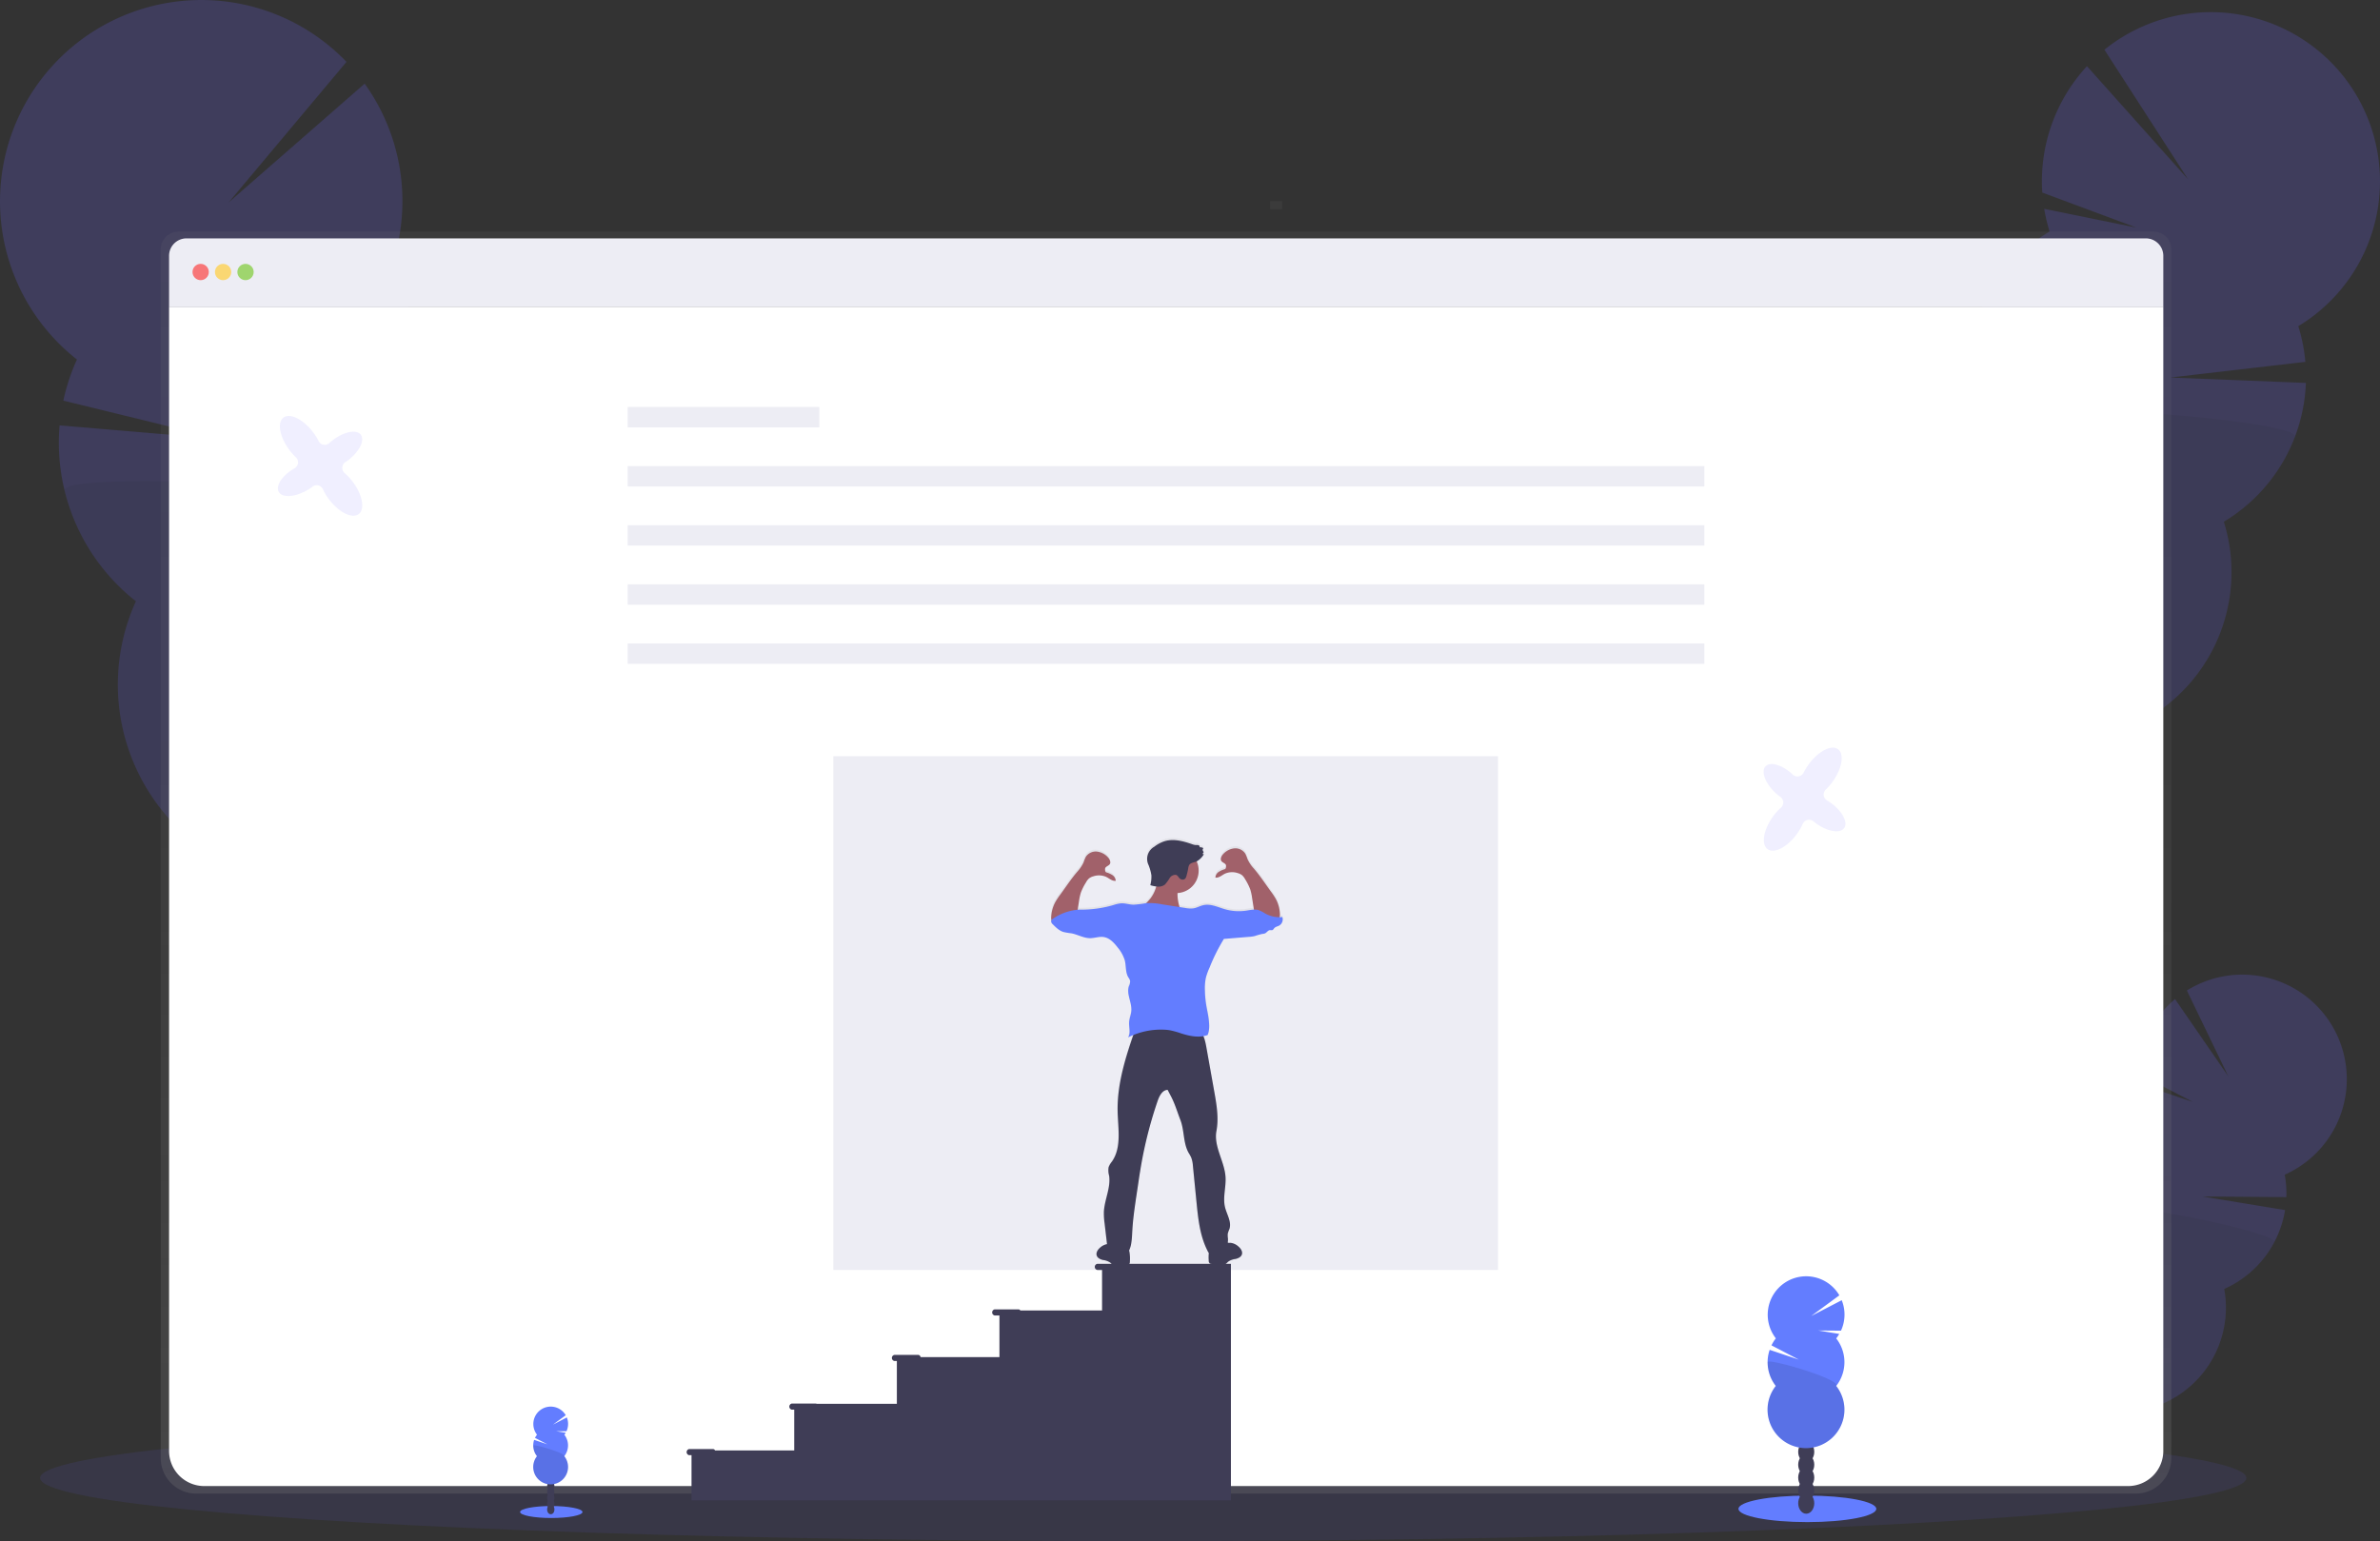 <svg xmlns="http://www.w3.org/2000/svg" xmlns:xlink="http://www.w3.org/1999/xlink" width="1167.178" height="755.935" viewBox="0 0 1167.178 755.935">
  <rect x="0" y="0" width="1167.178" height="755.935" fill="#333333" stroke="none"/>
  <defs>
    <linearGradient id="linear-gradient" x1="0.5" y1="1" x2="0.5" gradientUnits="objectBoundingBox">
      <stop offset="0" stop-color="gray" stop-opacity="0.251"/>
      <stop offset="0.54" stop-color="gray" stop-opacity="0.122"/>
      <stop offset="1" stop-color="gray" stop-opacity="0.102"/>
    </linearGradient>
    <linearGradient id="linear-gradient-2" x1="-18.117" y1="168.355" x2="-18.117" y2="167.355" xlink:href="#linear-gradient"/>
    <linearGradient id="linear-gradient-3" y2="0" xlink:href="#linear-gradient"/>
  </defs>
  <g id="Group_4" data-name="Group 4" transform="translate(70 50)">
    <ellipse id="Ellipse_1" data-name="Ellipse 1" cx="541" cy="31" rx="541" ry="31" transform="translate(-50.342 643.935)" fill="#6c63ff" opacity="0.1"/>
    <g id="Group_1" data-name="Group 1" transform="translate(-70.102 -50.095)" opacity="0.2">
      <path id="Path_1" data-name="Path 1" d="M1023.5,798.41a17.733,17.733,0,0,1-1.73,2.67q-8.64-6.09-17.57-11.93c.12-.25.25-.51.39-.76a16.841,16.841,0,0,1,6-6.52c3.29-2,7-2.48,10-.86s4.76,4.94,4.94,8.78a16.839,16.839,0,0,1-2.03,8.62Z" transform="translate(-16.24 -71.99)" fill="#3f3d56"/>
      <ellipse id="Ellipse_2" data-name="Ellipse 2" cx="14.01" cy="10.7" rx="14.01" ry="10.7" transform="translate(989.835 713.726) rotate(-62.09)" fill="#3f3d56"/>
      <ellipse id="Ellipse_3" data-name="Ellipse 3" cx="14.01" cy="10.7" rx="14.01" ry="10.7" transform="translate(997.846 698.591) rotate(-62.09)" fill="#3f3d56"/>
      <ellipse id="Ellipse_4" data-name="Ellipse 4" cx="14.01" cy="10.7" rx="14.01" ry="10.7" transform="translate(1005.87 683.452) rotate(-62.09)" fill="#3f3d56"/>
      <ellipse id="Ellipse_5" data-name="Ellipse 5" cx="14.01" cy="10.7" rx="14.01" ry="10.7" transform="translate(1013.885 668.308) rotate(-62.09)" fill="#3f3d56"/>
      <path id="Path_2" data-name="Path 2" d="M1065.55,610.51a51.92,51.92,0,0,1-.78-7l27,9.08-27-14A51.4,51.4,0,0,1,1083,562.14L1109.11,600l-20.31-42.07a51.28,51.28,0,1,1,48,90.35,51.194,51.194,0,0,1,.8,11l-41.15-.32,40.52,6.67a51.33,51.33,0,0,1-29.84,38.68,51.28,51.28,0,1,1-71.23-37.72,51.29,51.29,0,0,1,29.67-56Z" transform="translate(-16.24 -71.99)" fill="#6c63ff"/>
      <path id="Path_3" data-name="Path 3" d="M1131.64,681.39a51,51,0,0,1-24.53,22.88,51.28,51.28,0,1,1-71.23-37.72C1033.89,655.62,1134.34,676.31,1131.64,681.39Z" transform="translate(-16.24 -71.99)" opacity="0.1"/>
    </g>
    <g id="Group_2" data-name="Group 2" transform="translate(-70.102 -50.095)" opacity="0.2">
      <path id="Path_4" data-name="Path 4" d="M991.37,495.94a31.632,31.632,0,0,1-2.25,4.64q-15.11-8.06-30.61-15.66c.14-.43.3-.88.47-1.31a27.2,27.2,0,0,1,8.3-11.66c4.87-3.9,10.74-5.37,16-3.38s8.62,7,9.67,13.11a27.21,27.21,0,0,1-1.58,14.26Z" transform="translate(-16.24 -71.99)" fill="#3f3d56"/>
      <ellipse id="Ellipse_6" data-name="Ellipse 6" cx="22.69" cy="17.33" rx="22.69" ry="17.33" transform="matrix(0.356, -0.935, 0.935, 0.356, 944.551, 406.94)" fill="#3f3d56"/>
      <ellipse id="Ellipse_7" data-name="Ellipse 7" cx="22.69" cy="17.33" rx="22.69" ry="17.33" transform="matrix(0.356, -0.935, 0.935, 0.356, 954.424, 381.027)" fill="#3f3d56"/>
      <ellipse id="Ellipse_8" data-name="Ellipse 8" cx="22.69" cy="17.33" rx="22.69" ry="17.33" transform="matrix(0.356, -0.935, 0.935, 0.356, 964.281, 355.102)" fill="#3f3d56"/>
      <ellipse id="Ellipse_9" data-name="Ellipse 9" cx="22.69" cy="17.33" rx="22.69" ry="17.33" transform="matrix(0.356, -0.935, 0.935, 0.356, 974.153, 329.199)" fill="#3f3d56"/>
      <path id="Path_5" data-name="Path 5" d="M1021.49,185.69a83.366,83.366,0,0,1-2.65-11.18l45.22,9.21-46.16-17.18a83.11,83.11,0,0,1,21.91-62L1089.37,160l-41-63.53a83,83,0,1,1,95.09,135.6,83.419,83.419,0,0,1,3.46,17.51l-66.17,7.68,66.43,2.65A83.07,83.07,0,0,1,1106.93,328a83,83,0,1,1-122-46.42,83,83,0,0,1,36.52-95.93Z" transform="translate(-16.24 -71.99)" fill="#6c63ff"/>
      <path id="Path_6" data-name="Path 6" d="M1141.79,286.39A82.591,82.591,0,0,1,1106.93,328a83,83,0,1,1-122-46.42C979.6,264.46,1145.11,277.69,1141.79,286.39Z" transform="translate(-16.24 -71.99)" opacity="0.1"/>
    </g>
    <g id="Group_3" data-name="Group 3" transform="translate(-70.102 -50.095)" opacity="0.2">
      <path id="Path_7" data-name="Path 7" d="M194.62,582.15a37.288,37.288,0,0,0,2,5.8q19-7.28,38.43-14c-.11-.53-.22-1.08-.36-1.62a32.41,32.41,0,0,0-8.07-15c-5.18-5.32-11.89-7.92-18.34-6.34s-11.2,7-13.35,14a32.49,32.49,0,0,0-.31,17.16Z" transform="translate(-16.24 -71.99)" fill="#3f3d56"/>
      <ellipse id="Ellipse_10" data-name="Ellipse 10" cx="20.61" cy="26.98" rx="20.61" ry="26.98" transform="translate(164.213 451.887) rotate(-13.72)" fill="#3f3d56"/>
      <ellipse id="Ellipse_11" data-name="Ellipse 11" cx="20.61" cy="26.98" rx="20.61" ry="26.98" transform="translate(156.39 419.866) rotate(-13.72)" fill="#3f3d56"/>
      <ellipse id="Ellipse_12" data-name="Ellipse 12" cx="20.61" cy="26.98" rx="20.61" ry="26.98" transform="translate(148.575 387.832) rotate(-13.72)" fill="#3f3d56"/>
      <ellipse id="Ellipse_13" data-name="Ellipse 13" cx="20.61" cy="26.98" rx="20.61" ry="26.98" transform="translate(140.749 355.791) rotate(-13.72)" fill="#3f3d56"/>
      <path id="Path_8" data-name="Path 8" d="M204.82,211.62a97.857,97.857,0,0,0,4.78-12.8L154.89,203l57-13.46a98.81,98.81,0,0,0-16.71-76.43L128.5,171.35l57.77-68.92a98.72,98.72,0,1,0-132.2,146,99.32,99.32,0,0,0-6.67,20.16l76.95,18.81-78.78-6.67A98.81,98.81,0,0,0,83,367a98.71,98.71,0,1,0,150.76-36.8,98.71,98.71,0,0,0-29-118.58Z" transform="translate(-16.24 -71.99)" fill="#6c63ff"/>
      <path id="Path_9" data-name="Path 9" d="M48,312.71A98.29,98.29,0,0,0,83,367a98.71,98.71,0,1,0,150.76-36.8C242.64,310.75,45.39,302,48,312.71Z" transform="translate(-16.24 -71.99)" opacity="0.1"/>
    </g>
    <path id="Path_10" data-name="Path 10" d="M1072.54,185.7H103.8a8.64,8.64,0,0,0-8.63,8.66V787.24a17.43,17.43,0,0,0,17.4,17.46h951.2a17.43,17.43,0,0,0,17.4-17.46V194.36A8.65,8.65,0,0,0,1072.54,185.7Z" transform="translate(-86.342 -122.085)" fill="url(#linear-gradient)"/>
    <path id="Path_11" data-name="Path 11" d="M1077.25,222.51V783.75A17.26,17.26,0,0,1,1060,801H116.51a17.26,17.26,0,0,1-17.26-17.26V222.51Z" transform="translate(-86.342 -122.085)" fill="#fff"/>
    <path id="Path_12" data-name="Path 12" d="M1077.25,197.57v24.94h-978V197.57a8.56,8.56,0,0,1,8.56-8.56h960.88a8.56,8.56,0,0,1,8.56,8.56Z" transform="translate(-86.342 -122.085)" fill="#ededf4"/>
    <circle id="Ellipse_14" data-name="Ellipse 14" cx="4" cy="4" r="4" transform="translate(24.408 79.425)" fill="#fa5959" opacity="0.8"/>
    <circle id="Ellipse_15" data-name="Ellipse 15" cx="4" cy="4" r="4" transform="translate(35.408 79.425)" fill="#fed253" opacity="0.8"/>
    <circle id="Ellipse_16" data-name="Ellipse 16" cx="4" cy="4" r="4" transform="translate(46.408 79.425)" fill="#8ccf4d" opacity="0.8"/>
    <rect id="Rectangle_1" data-name="Rectangle 1" width="4" height="6" transform="translate(558.828 48.625) rotate(90)" fill="url(#linear-gradient-2)"/>
    <rect id="Rectangle_2" data-name="Rectangle 2" width="94" height="10" transform="translate(237.828 149.615)" fill="#ededf4"/>
    <rect id="Rectangle_3" data-name="Rectangle 3" width="528" height="10" transform="translate(237.828 178.615)" fill="#ededf4"/>
    <rect id="Rectangle_4" data-name="Rectangle 4" width="528" height="10" transform="translate(237.828 207.615)" fill="#ededf4"/>
    <rect id="Rectangle_5" data-name="Rectangle 5" width="528" height="10" transform="translate(237.828 236.615)" fill="#ededf4"/>
    <rect id="Rectangle_6" data-name="Rectangle 6" width="528" height="10" transform="translate(237.828 265.615)" fill="#ededf4"/>
    <rect id="Rectangle_7" data-name="Rectangle 7" width="326" height="252" transform="translate(338.658 320.935)" fill="#ededf4"/>
    <path id="Path_13" data-name="Path 13" d="M645.2,521.09c-.42,0-.84.06-1.27.07a5.58,5.58,0,0,0,.14-1.78,17,17,0,0,0-2-7.21,31.3,31.3,0,0,0-2.48-3.76c-2.72-3.76-5.24-7.6-8.23-11.15a17.929,17.929,0,0,1-3.17-4.67,22.833,22.833,0,0,0-1.08-2.71,5.83,5.83,0,0,0-5.45-2.65,8.65,8.65,0,0,0-5.52,2.92c-.84.9-1.53,2.29-.83,3.31s2.22,1.15,2.31,2.27c0,.6,0,1.58-.61,1.77a10.869,10.869,0,0,0-3.06,1.34,3.61,3.61,0,0,0-1.61,2.8c1.73.26,3.18-1.19,4.75-2a8.77,8.77,0,0,1,6.28-.23,5.88,5.88,0,0,1,2.16,1.09,7.61,7.61,0,0,1,1.4,1.88,20.069,20.069,0,0,1,3.46,9.38l.88,5.62a36.5,36.5,0,0,0-3.88.52,24.37,24.37,0,0,1-10.33-.7c-3.5-1-7-2.82-10.61-2-1.69.37-3.23,1.31-4.94,1.58a13.53,13.53,0,0,1-4-.21l-2.75-.44c-.09-.23-.16-.47-.23-.71a20.74,20.74,0,0,1-.78-6.17,11,11,0,0,0,9.4-15.59,9.329,9.329,0,0,0,3.55-3.53L606,490l.66-1a1.18,1.18,0,0,1-.19-1.87,3.769,3.769,0,0,0-1.89-.42c.21-.39-.13-.87-.54-1a4.7,4.7,0,0,0-1.3-.08,6.368,6.368,0,0,1-1.86-.43c-4.27-1.47-8.9-2.76-13.25-1.53a16.572,16.572,0,0,0-5.29,2.78,6.91,6.91,0,0,0-2.82,9.07,23.483,23.483,0,0,1,1.41,5.09,16.159,16.159,0,0,1-.55,4.83,19.693,19.693,0,0,0,2.91.65,16.5,16.5,0,0,1-2.89,5.92,23.525,23.525,0,0,1-2,2.21h-.12a48.6,48.6,0,0,1-6,.74c-2.12,0-4.2-.8-6.31-.65a17.11,17.11,0,0,0-3.67.83,56.232,56.232,0,0,1-16.91,2.26l-.69.07.64-4.08a20.071,20.071,0,0,1,3.46-9.38,7.609,7.609,0,0,1,1.4-1.88,5.921,5.921,0,0,1,2.17-1.09,8.74,8.74,0,0,1,6.27.23c1.57.77,3,2.22,4.76,2a3.64,3.64,0,0,0-1.62-2.8,10.869,10.869,0,0,0-3.06-1.34c-.58-.19-.66-1.17-.61-1.77.09-1.12,1.68-1.36,2.31-2.28s0-2.4-.83-3.31a8.66,8.66,0,0,0-5.52-2.91,5.81,5.81,0,0,0-5.44,2.65,21.293,21.293,0,0,0-1.09,2.71,17.929,17.929,0,0,1-3.17,4.67c-3,3.55-5.51,7.39-8.23,11.15a33.311,33.311,0,0,0-2.48,3.75,17.239,17.239,0,0,0-2,7.22,5.64,5.64,0,0,0,.14,1.79,1.152,1.152,0,0,0-.11.45,2.08,2.08,0,0,0,.78,1.4c1.53,1.54,3.14,3.13,5.2,3.79a31.94,31.94,0,0,0,3.89.67c3.16.57,6.07,2.4,9.28,2.39,2.21,0,4.39-.88,6.57-.57,3,.41,5.16,2.85,7,5.22a18,18,0,0,1,3.45,6.31c.71,2.79.27,5.93,1.76,8.39a5.711,5.711,0,0,1,.86,1.66,5.56,5.56,0,0,1-.61,2.72c-1.26,3.87,1.5,8,1.21,12-.14,1.95-1,3.79-1.09,5.74-.15,2.51.87,5.32-.53,7.41.85-.44,1.71-.83,2.59-1.18-4.2,12.31-8,25-7.71,37.94.22,8.39,2,17.63-2.82,24.52a9.68,9.68,0,0,0-1.61,2.75,9.349,9.349,0,0,0,.25,4.16c.89,6-2.35,11.91-2.57,18a36.29,36.29,0,0,0,.36,5.61l1.18,10.14a7.361,7.361,0,0,0-3.22,1.6c-1.24,1-2.33,2.64-1.75,4.14.47,1.21,1.85,1.79,3.12,2.09a7.821,7.821,0,0,1,3.62,1.37,13.892,13.892,0,0,0,1.09,1.08,4,4,0,0,0,2.42.45c1.53-.06,3-.19,4.56-.4a1.811,1.811,0,0,0,.91-.29,2,2,0,0,0,.51-1.5,19.87,19.87,0,0,0-.19-4.56c-.06-.29-.14-.57-.22-.86a17.752,17.752,0,0,0,1.11-4c.31-2,.36-4.09.49-6.14.3-5.22,1-10.4,1.8-15.58l1-6.66c.31-2.19.63-4.38,1-6.57a206.615,206.615,0,0,1,8.62-34.9c.85-2.43,2.3-5.28,4.87-5.35l1.53,3c2,3.76,3.22,7.93,4.74,11.88,2,5.19,1.32,11.25,4,16.13a22.135,22.135,0,0,1,1.33,2.43,14,14,0,0,1,.82,4.07l1.77,18c.8,8.09,1.66,16.4,5.29,23.67a9.117,9.117,0,0,0,.8,1.34,23.246,23.246,0,0,0-.05,3.64,1.43,1.43,0,0,0,1.42,1.79c1.51.2,3,.33,4.55.39a4,4,0,0,0,2.42-.45,11.2,11.2,0,0,0,1.1-1.08,7.78,7.78,0,0,1,3.61-1.37c1.27-.29,2.65-.87,3.12-2.09.59-1.5-.51-3.13-1.75-4.14a7,7,0,0,0-3.56-1.65,5.917,5.917,0,0,1-1.62-.13,8,8,0,0,0,.12-2,10,10,0,0,1-.1-2.38,14.135,14.135,0,0,1,.82-2.34c1.15-3.54-1.3-7.14-2.16-10.76-1.15-4.82.56-9.87.25-14.82-.48-7.77-5.9-15.06-4.46-22.71,1.15-6.12.17-12.41-.92-18.54l-4-22.81a25.281,25.281,0,0,0-1.45-5.41,12.743,12.743,0,0,0,2.18-.58c1-2.44.83-5.13.53-7.75s-1-5.18-1.35-7.78a51.277,51.277,0,0,1-.52-6.31,25.43,25.43,0,0,1,.44-6.22,29.918,29.918,0,0,1,1.87-5.23,92.864,92.864,0,0,1,7-14c4.11-.32,8.09-.67,12.19-1a16.931,16.931,0,0,0,2.92-.39,36.926,36.926,0,0,1,3.73-1.07,5,5,0,0,0,1.38-.27c.9-.41,1.45-1.56,2.44-1.6a4.242,4.242,0,0,0,1.12,0c.44-.14.66-.62,1-1,.62-.69,1.63-.83,2.44-1.28a3.54,3.54,0,0,0,1.34-4.33Z" transform="translate(-86.342 -122.085)" fill="url(#linear-gradient-3)"/>
    <circle id="Ellipse_17" data-name="Ellipse 17" cx="11" cy="11" r="11" transform="translate(495.838 366.065)" fill="#a1616a"/>
    <path id="Path_14" data-name="Path 14" d="M580.48,512.84a27.413,27.413,0,0,1-3.75,3.79,29.79,29.79,0,0,0,21.5,3.54c-.27-.75-1.25-.86-1.94-1.24a4.19,4.19,0,0,1-1.7-2.68,20.941,20.941,0,0,1-.64-8.11,5,5,0,0,0,0-2,4.29,4.29,0,0,0-2.07-2.28,20.41,20.41,0,0,0-5-2.25c-1.82-.54-2.86-.79-2.93,1.33a16.85,16.85,0,0,1-3.47,9.9Z" transform="translate(-86.342 -122.085)" fill="#a1616a"/>
    <path id="Path_15" data-name="Path 15" d="M631.52,519.76l-1.12-7.1a26.389,26.389,0,0,0-.89-4.22,27.215,27.215,0,0,0-2.56-5.12,7.561,7.561,0,0,0-1.4-1.87,5.88,5.88,0,0,0-2.16-1.09,8.71,8.71,0,0,0-6.26.24c-1.57.76-3,2.2-4.75,1.95a3.58,3.58,0,0,1,1.62-2.79,10.569,10.569,0,0,1,3-1.34c.57-.18.66-1.16.61-1.76-.09-1.11-1.68-1.35-2.31-2.26s0-2.39.82-3.3a8.61,8.61,0,0,1,5.51-2.89,5.78,5.78,0,0,1,5.44,2.63,21.15,21.15,0,0,1,1.09,2.7,18,18,0,0,0,3.16,4.65c3,3.53,5.51,7.35,8.22,11.09a34.6,34.6,0,0,1,2.48,3.74,16.911,16.911,0,0,1,2,7.18,4.47,4.47,0,0,1-.33,2.27,3.52,3.52,0,0,1-3,1.72,10.63,10.63,0,0,1-3.59-.72L632.74,522a2.84,2.84,0,0,1-1.4-.77,1.1,1.1,0,0,1,.18-1.47Z" transform="translate(-86.342 -122.085)" fill="#a1616a"/>
    <path id="Path_16" data-name="Path 16" d="M544.37,521.33l1.11-7.1a27.552,27.552,0,0,1,.9-4.22,26.621,26.621,0,0,1,2.56-5.12,7.07,7.07,0,0,1,1.39-1.86,5.66,5.66,0,0,1,2.16-1.09,8.74,8.74,0,0,1,6.27.23c1.57.76,3,2.2,4.75,1.95a3.6,3.6,0,0,0-1.62-2.79,10.69,10.69,0,0,0-3-1.34c-.57-.18-.66-1.16-.61-1.76.09-1.11,1.67-1.35,2.31-2.26s0-2.39-.83-3.29a8.6,8.6,0,0,0-5.51-2.9,5.79,5.79,0,0,0-5.44,2.63,21.117,21.117,0,0,0-1.08,2.7,18.211,18.211,0,0,1-3.16,4.65c-3,3.53-5.51,7.35-8.23,11.09a34,34,0,0,0-2.47,3.74,17.07,17.07,0,0,0-2,7.18,4.53,4.53,0,0,0,.34,2.28,3.53,3.53,0,0,0,3.05,1.71,10.339,10.339,0,0,0,3.58-.72l4.37-1.43a2.77,2.77,0,0,0,1.39-.77A1.1,1.1,0,0,0,544.37,521.33Z" transform="translate(-86.342 -122.085)" fill="#a1616a"/>
    <path id="Path_17" data-name="Path 17" d="M623.57,683.41c1.24,1,2.33,2.63,1.75,4.12-.48,1.21-1.85,1.78-3.12,2.08a7.881,7.881,0,0,0-3.61,1.36A11,11,0,0,1,617.5,692a3.93,3.93,0,0,1-2.42.45c-1.52-.06-3-.19-4.55-.39a1.81,1.81,0,0,1-.91-.29,1.93,1.93,0,0,1-.5-1.49,19.126,19.126,0,0,1,.18-4.54,6.5,6.5,0,0,1,2.19-3.87c1.16-.9,4.68-3.57,6-1.86.35.46.21,1.09.7,1.47s1.26.17,1.82.24a7,7,0,0,1,3.56,1.69Z" transform="translate(-86.342 -122.085)" fill="#3f3d56"/>
    <path id="Path_18" data-name="Path 18" d="M556,683.93c-1.24,1-2.33,2.63-1.75,4.12.47,1.21,1.84,1.79,3.11,2.08a7.84,7.84,0,0,1,3.61,1.36,11.191,11.191,0,0,0,1.1,1.08,4,4,0,0,0,2.41.45c1.52-.06,3-.19,4.55-.4a1.781,1.781,0,0,0,.91-.29,1.93,1.93,0,0,0,.51-1.49,19.587,19.587,0,0,0-.19-4.53,6.45,6.45,0,0,0-2.19-3.88c-1.15-.9-4.67-3.57-6-1.86-.35.46-.21,1.1-.71,1.47s-1.25.17-1.82.24a7.06,7.06,0,0,0-3.54,1.65Z" transform="translate(-86.342 -122.085)" fill="#3f3d56"/>
    <path id="Path_19" data-name="Path 19" d="M573,577.23c-4.51,13-8.89,26.45-8.55,40.24.22,8.35,2,17.55-2.81,24.4a9.539,9.539,0,0,0-1.61,2.74,9.41,9.41,0,0,0,.24,4.14c.9,6-2.33,11.86-2.56,17.92a36,36,0,0,0,.36,5.58l1.25,10.68c.42,3.66,5.14,5.16,8.78,5.67a13.61,13.61,0,0,0,3.09-7.19c.31-2,.36-4.07.48-6.1.31-5.2,1.06-10.36,1.8-15.51l1-6.63c.32-2.18.63-4.36,1-6.54A205.661,205.661,0,0,1,584.1,612c.85-2.43,2.3-5.26,4.86-5.33l1.53,2.94c2,3.73,3.21,7.89,4.73,11.82,2,5.17,1.31,11.19,4,16.06a20.246,20.246,0,0,1,1.32,2.41,13.9,13.9,0,0,1,.82,4l1.77,17.88c.8,8.05,1.65,16.32,5.28,23.55a5.469,5.469,0,0,0,1.67,2.2c1.48,1,3.55.49,5-.55a8.53,8.53,0,0,0,3.46-7.38,11.068,11.068,0,0,1-.1-2.37,15.763,15.763,0,0,1,.82-2.33c1.16-3.52-1.29-7.1-2.16-10.7-1.15-4.8.56-9.82.26-14.75-.48-7.74-5.89-15-4.46-22.61,1.15-6.09.17-12.35-.91-18.45l-4.05-22.7c-.64-3.58-1.6-7.62-4.79-9.37a11.9,11.9,0,0,0-5.83-1C589.05,575.32,581.15,576.47,573,577.23Z" transform="translate(-86.342 -122.085)" fill="#3f3d56"/>
    <path id="Path_20" data-name="Path 20" d="M645.2,521.9a14.3,14.3,0,0,1-8.4-1.74,16.859,16.859,0,0,0-3.09-1.62c-2-.65-4.2-.08-6.3.23a24.6,24.6,0,0,1-10.31-.7c-3.5-1-7-2.81-10.6-2-1.69.37-3.22,1.3-4.93,1.57a13.121,13.121,0,0,1-4-.21l-11.4-1.78a31.181,31.181,0,0,0-7.82-.56,50.63,50.63,0,0,1-6,.75c-2.11,0-4.19-.8-6.3-.66a17.163,17.163,0,0,0-3.66.83,56.331,56.331,0,0,1-16.87,2.25,25.331,25.331,0,0,0-12.69,4.4,2,2,0,0,0-1,1.39,2.049,2.049,0,0,0,.79,1.38c1.52,1.54,3.13,3.12,5.19,3.78a31.431,31.431,0,0,0,3.88.66c3.15.58,6.06,2.39,9.26,2.39,2.21,0,4.38-.88,6.56-.57,3,.41,5.15,2.83,7,5.19a18.171,18.171,0,0,1,3.45,6.28c.7,2.78.26,5.9,1.75,8.35a5.782,5.782,0,0,1,.86,1.65,5.5,5.5,0,0,1-.61,2.71c-1.26,3.85,1.5,7.92,1.21,12-.14,1.93-1,3.77-1.09,5.7-.14,2.51.87,5.3-.53,7.38A35.85,35.85,0,0,1,587,577.14a21.879,21.879,0,0,1,3,.28,42.018,42.018,0,0,1,5.68,1.58c4.18,1.33,8.78,2.28,12.9.76,1-2.43.83-5.11.52-7.71s-.95-5.16-1.34-7.75a50.818,50.818,0,0,1-.52-6.28,25.189,25.189,0,0,1,.44-6.19,29.333,29.333,0,0,1,1.87-5.2,91.613,91.613,0,0,1,7-14c4.1-.33,8.07-.68,12.17-1a18.857,18.857,0,0,0,2.91-.39,37.453,37.453,0,0,1,3.72-1.06,4.909,4.909,0,0,0,1.38-.28c.9-.41,1.46-1.55,2.44-1.58a4.69,4.69,0,0,0,1.12,0c.44-.13.65-.62,1-1,.62-.69,1.63-.83,2.44-1.27a3.52,3.52,0,0,0,1.47-4.15Z" transform="translate(-86.342 -122.085)" fill="#637dff"/>
    <path id="Path_21" data-name="Path 21" d="M595.09,503.12a2,2,0,0,0,2.27.14,2.82,2.82,0,0,0,.84-1.54,35.419,35.419,0,0,0,.87-3.8,4.17,4.17,0,0,1,.5-1.59c.73-1.12,2.31-1.18,3.54-1.69a9.2,9.2,0,0,0,3.63-3.56l-.69-.14.65-1a1.16,1.16,0,0,1-.18-1.85,3.69,3.69,0,0,0-1.9-.43c.21-.38-.13-.86-.54-1a4.269,4.269,0,0,0-1.29-.07,6.381,6.381,0,0,1-1.86-.44c-4.26-1.46-8.88-2.75-13.22-1.52a16.44,16.44,0,0,0-5.29,2.77,6.87,6.87,0,0,0-2.81,9,23.281,23.281,0,0,1,1.4,5.05,16.08,16.08,0,0,1-.54,4.82,15.721,15.721,0,0,0,3.65.71,5.24,5.24,0,0,0,3.5-1,19.876,19.876,0,0,0,2.38-3.27,3.39,3.39,0,0,1,2.89-1.52C594,501.36,594.2,502.49,595.09,503.12Z" transform="translate(-86.342 -122.085)" fill="#3f3d56"/>
    <path id="Path_22" data-name="Path 22" d="M566.17,692H554.46a1.53,1.53,0,0,0,0,3h2.34v19.87H516.73a1.11,1.11,0,0,0-.89-.54h-11.7a1.53,1.53,0,0,0,0,3h2.34v20.41H467.79a1.24,1.24,0,0,0-1.1-1.08H455a1.52,1.52,0,0,0,0,3h1.17v21H416.84a1,1,0,0,0-.48-.13h-11.7a1.53,1.53,0,0,0,0,3h1.17v20H367a1.12,1.12,0,0,0-1-.68H354.3a1.53,1.53,0,0,0,0,3h1.17V808H620V692Z" transform="translate(-86.342 -122.085)" fill="#3f3d56"/>
    <path id="Path_23" data-name="Path 23" d="M189.26,308.3a27.69,27.69,0,0,0-3.91-4.18,3.36,3.36,0,0,1,.37-5.35c.48-.31.95-.64,1.42-1,5.46-4.15,8.22-9.72,6.15-12.45s-8.18-1.57-13.64,2.58a21,21,0,0,0-1.81,1.51,3.35,3.35,0,0,1-5.24-1,28.279,28.279,0,0,0-2.69-4.28c-4.86-6.4-11.38-9.63-14.57-7.21s-1.85,9.58,3,16a27.58,27.58,0,0,0,3.15,3.5,3.38,3.38,0,0,1-.74,5.39h0c-6,3.43-9.39,8.6-7.69,11.57s7.92,2.6,13.87-.82a26.124,26.124,0,0,0,2.66-1.77,3.38,3.38,0,0,1,5.1,1.24,26.26,26.26,0,0,0,3,5c4.85,6.4,11.38,9.63,14.57,7.21S194.11,314.71,189.26,308.3Z" transform="translate(-86.342 -122.085)" fill="#6c63ff" opacity="0.1"/>
    <path id="Path_24" data-name="Path 24" d="M897.58,481.11a27.219,27.219,0,0,0,2.87-4.95,3.34,3.34,0,0,1,5.21-1.2c.44.36.9.71,1.37,1.06,5.56,4,11.7,5,13.7,2.25s-.88-8.28-6.44-12.3q-1-.71-2-1.29a3.35,3.35,0,0,1-.55-5.31,27.178,27.178,0,0,0,3.3-3.82c4.71-6.51,5.89-13.69,2.65-16s-9.7,1-14.41,7.55a28.2,28.2,0,0,0-2.43,4,3.38,3.38,0,0,1-5.37.87h0c-5-4.69-11-6.47-13.31-4s-.17,8.33,4.84,13a24.15,24.15,0,0,0,2.47,2,3.38,3.38,0,0,1,.29,5.24,26.847,26.847,0,0,0-3.93,4.39c-4.71,6.51-5.89,13.69-2.64,16S892.87,487.63,897.58,481.11Z" transform="translate(-86.342 -122.085)" fill="#6c63ff" opacity="0.1"/>
    <ellipse id="Ellipse_18" data-name="Ellipse 18" cx="33.8" cy="6.5" rx="33.8" ry="6.5" transform="translate(782.558 683.595)" fill="#637dff"/>
    <ellipse id="Ellipse_19" data-name="Ellipse 19" cx="3.94" cy="5.15" rx="3.94" ry="5.15" transform="translate(811.858 682.185)" fill="#3f3d56"/>
    <ellipse id="Ellipse_20" data-name="Ellipse 20" cx="3.94" cy="5.15" rx="3.94" ry="5.15" transform="translate(811.858 675.885)" fill="#3f3d56"/>
    <ellipse id="Ellipse_21" data-name="Ellipse 21" cx="3.94" cy="5.15" rx="3.94" ry="5.15" transform="translate(811.858 669.595)" fill="#3f3d56"/>
    <ellipse id="Ellipse_22" data-name="Ellipse 22" cx="3.94" cy="5.15" rx="3.94" ry="5.15" transform="translate(811.858 663.295)" fill="#3f3d56"/>
    <ellipse id="Ellipse_23" data-name="Ellipse 23" cx="3.94" cy="5.15" rx="3.94" ry="5.15" transform="translate(811.858 656.995)" fill="#3f3d56"/>
    <ellipse id="Ellipse_24" data-name="Ellipse 24" cx="3.94" cy="5.15" rx="3.94" ry="5.15" transform="translate(811.858 650.705)" fill="#3f3d56"/>
    <ellipse id="Ellipse_25" data-name="Ellipse 25" cx="3.94" cy="5.15" rx="3.94" ry="5.15" transform="translate(811.858 644.405)" fill="#3f3d56"/>
    <path id="Path_25" data-name="Path 25" d="M916.87,728.55a19.95,19.95,0,0,0,1.46-2.16L908,724.69l11.18.09a18.84,18.84,0,0,0,.36-14.94l-15,7.78,13.84-10.17a18.85,18.85,0,1,0-31.14,21.1,19.286,19.286,0,0,0-2.15,3.44l13.43,7-14.32-4.8a18.889,18.889,0,0,0,3,17.7,18.85,18.85,0,1,0,29.64,0,18.87,18.87,0,0,0,0-23.31Z" transform="translate(-86.342 -122.085)" fill="#637dff"/>
    <path id="Path_26" data-name="Path 26" d="M883.2,740.2a18.83,18.83,0,0,0,4,11.66,18.85,18.85,0,1,0,29.64,0C919.39,748.65,883.2,738.09,883.2,740.2Z" transform="translate(-86.342 -122.085)" opacity="0.1"/>
    <ellipse id="Ellipse_26" data-name="Ellipse 26" cx="15.3" cy="2.94" rx="15.3" ry="2.94" transform="translate(185.058 688.705)" fill="#637dff"/>
    <ellipse id="Ellipse_27" data-name="Ellipse 27" cx="1.78" cy="2.33" rx="1.78" ry="2.33" transform="translate(198.328 688.065)" fill="#3f3d56"/>
    <ellipse id="Ellipse_28" data-name="Ellipse 28" cx="1.78" cy="2.33" rx="1.78" ry="2.33" transform="translate(198.328 685.215)" fill="#3f3d56"/>
    <ellipse id="Ellipse_29" data-name="Ellipse 29" cx="1.78" cy="2.33" rx="1.78" ry="2.33" transform="translate(198.328 682.365)" fill="#3f3d56"/>
    <ellipse id="Ellipse_30" data-name="Ellipse 30" cx="1.78" cy="2.33" rx="1.78" ry="2.33" transform="translate(198.328 679.515)" fill="#3f3d56"/>
    <ellipse id="Ellipse_31" data-name="Ellipse 31" cx="1.78" cy="2.33" rx="1.78" ry="2.33" transform="translate(198.328 676.665)" fill="#3f3d56"/>
    <ellipse id="Ellipse_32" data-name="Ellipse 32" cx="1.78" cy="2.33" rx="1.78" ry="2.33" transform="translate(198.328 673.815)" fill="#3f3d56"/>
    <ellipse id="Ellipse_33" data-name="Ellipse 33" cx="1.78" cy="2.33" rx="1.78" ry="2.33" transform="translate(198.328 670.965)" fill="#3f3d56"/>
    <path id="Path_27" data-name="Path 27" d="M293.11,775.87a8.078,8.078,0,0,0,.67-1l-4.68-.77h5.06a8.541,8.541,0,0,0,.78-3.57,8.43,8.43,0,0,0-.62-3.19l-6.79,3.52,6.26-4.6a8.53,8.53,0,1,0-14.09,9.55,8.576,8.576,0,0,0-1,1.55l6.07,3.16-6.48-2.18a8.54,8.54,0,0,0,1.38,8,8.54,8.54,0,1,0,13.41,0,8.52,8.52,0,0,0,0-10.55Z" transform="translate(-86.342 -122.085)" fill="#637dff"/>
    <path id="Path_28" data-name="Path 28" d="M277.87,781.14a8.53,8.53,0,0,0,1.83,5.281,8.54,8.54,0,1,0,13.41,0C294.26,785,277.87,780.18,277.87,781.14Z" transform="translate(-86.342 -122.085)" opacity="0.1"/>
  </g>
</svg>
